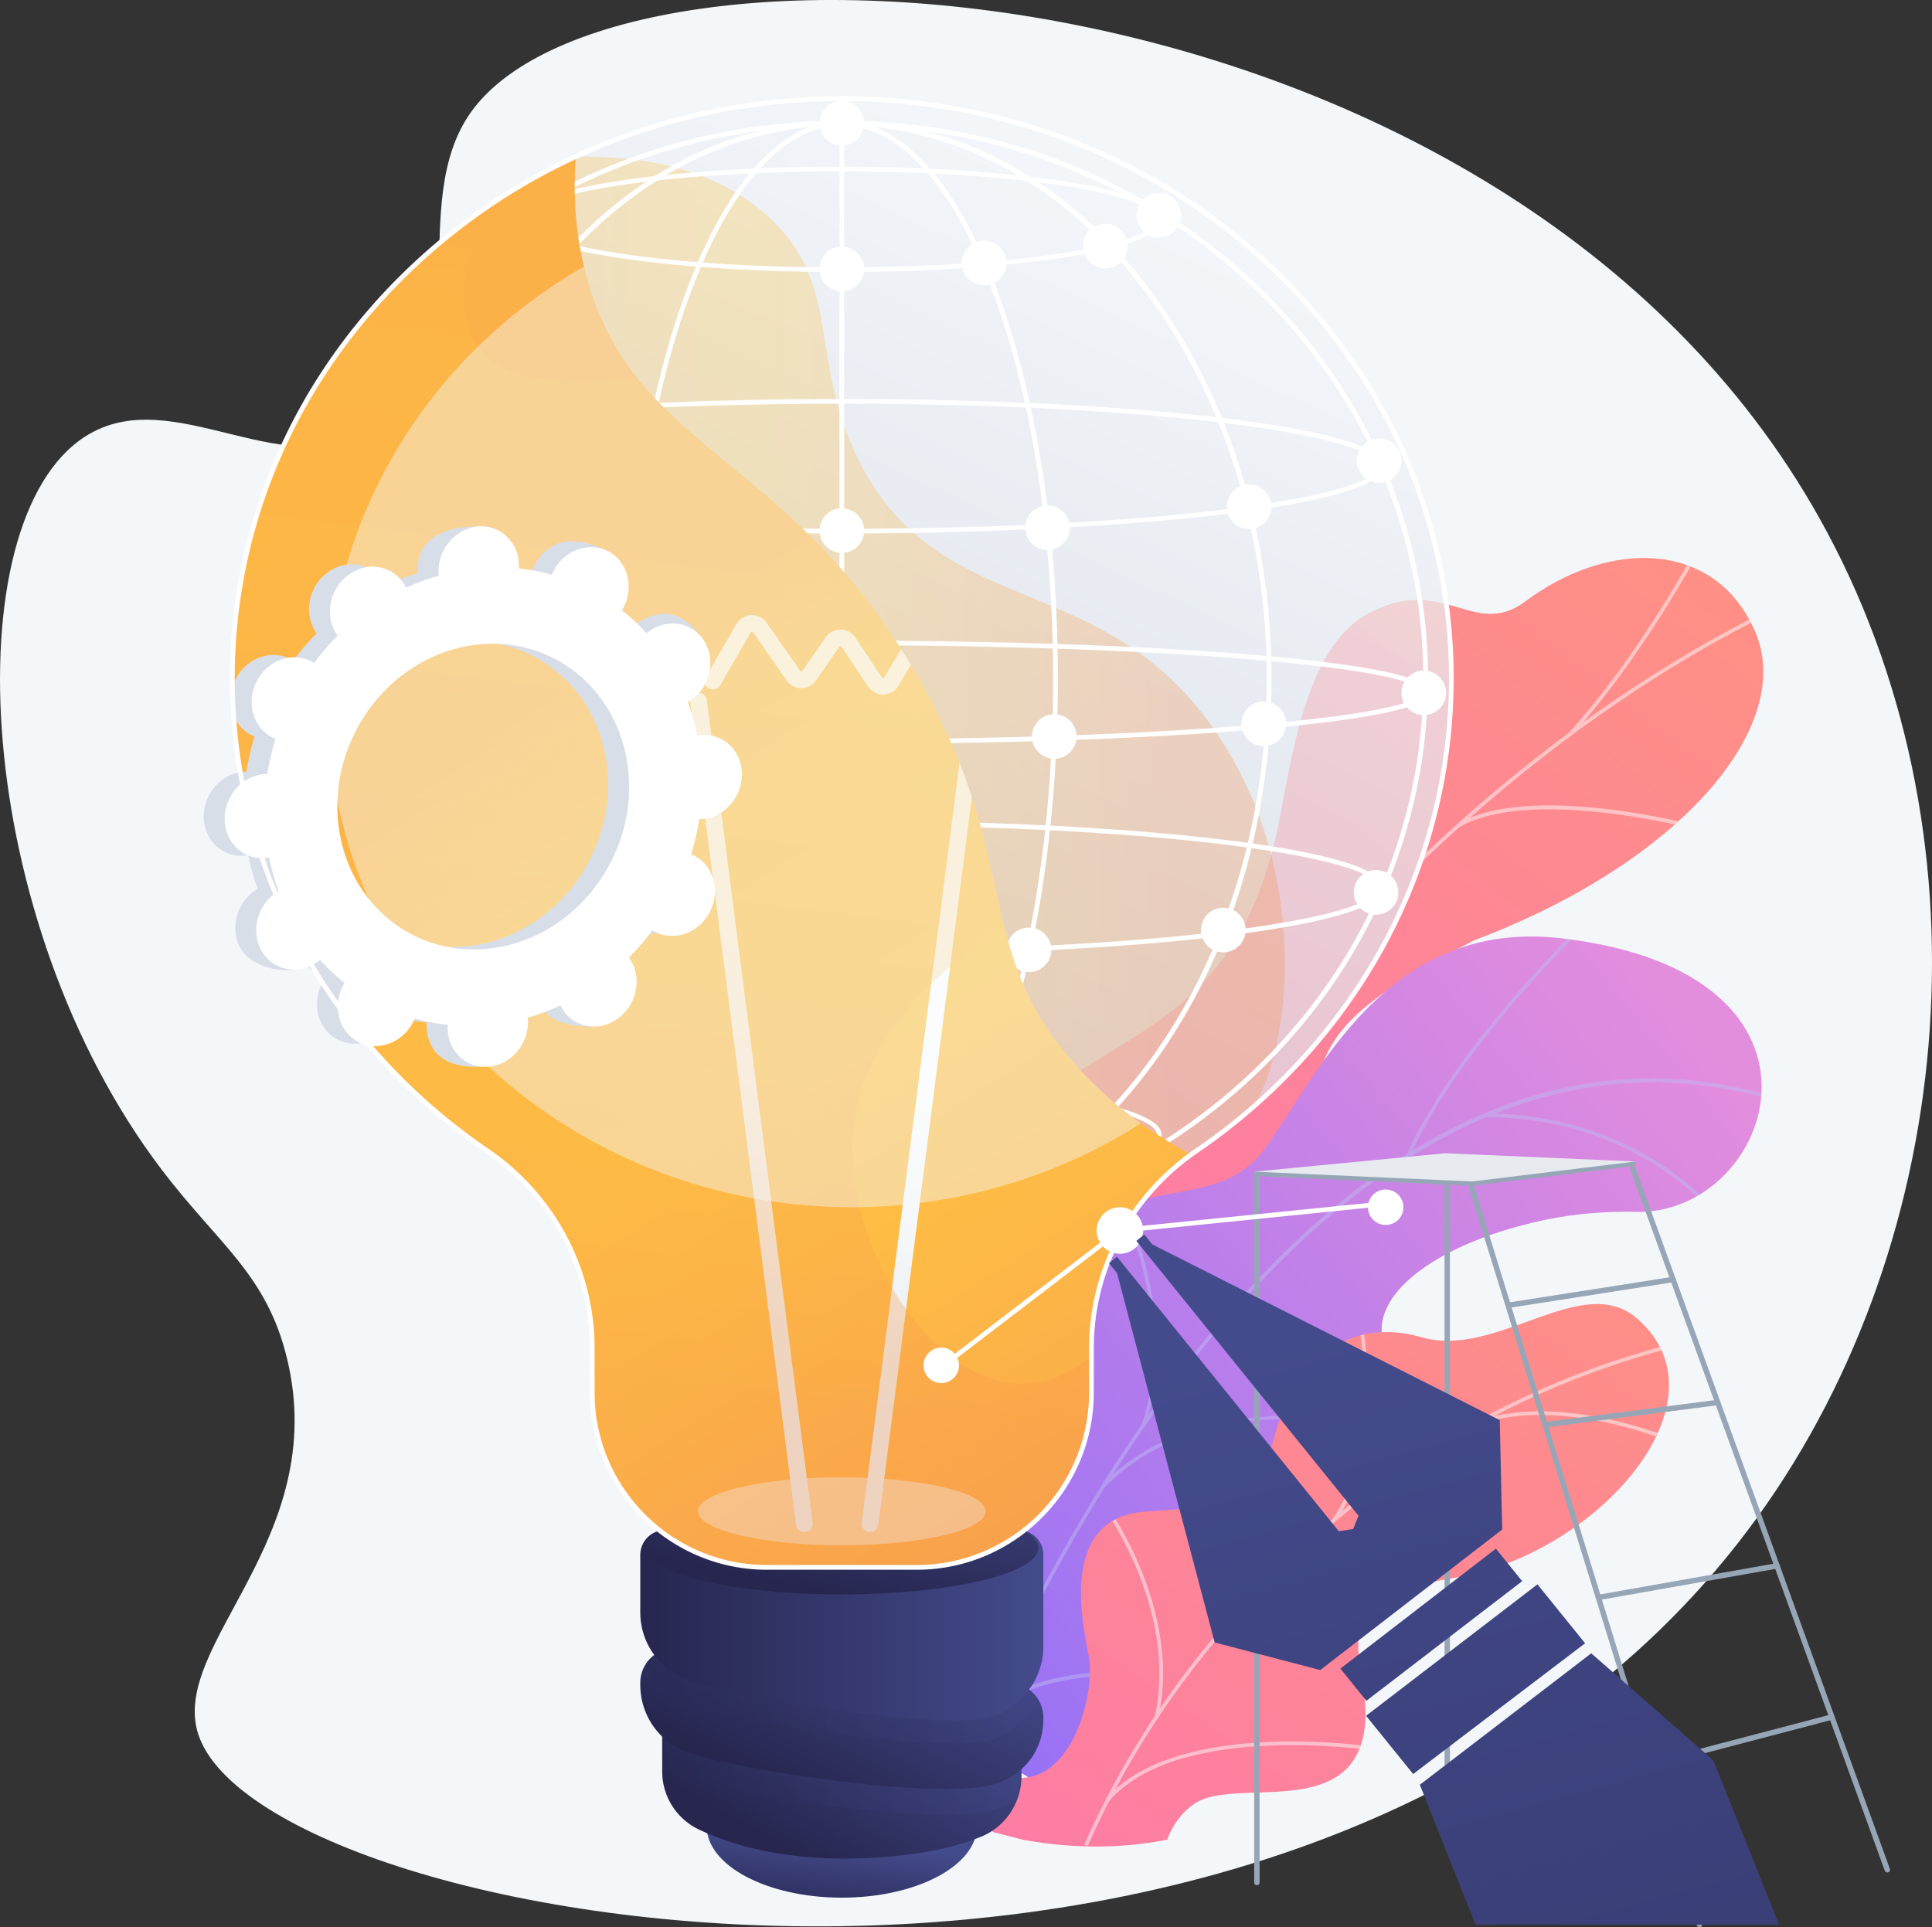 <svg xmlns="http://www.w3.org/2000/svg" xmlns:xlink="http://www.w3.org/1999/xlink" viewBox="0 0 2806.28 2800"><rect x="0" y="0" width="2806.28" height="2800" fill="#333333" stroke="none"/><defs><style>.cls-1{fill:none;}.cls-2{isolation:isolate;}.cls-13,.cls-22,.cls-27,.cls-3{fill:#f4f7fa;}.cls-30,.cls-4{fill:url(#linear-gradient);}.cls-5{clip-path:url(#clip-path);}.cls-22,.cls-6{opacity:0.5;}.cls-22,.cls-27,.cls-6{mix-blend-mode:soft-light;}.cls-7{fill:#fcfdfe;}.cls-8{clip-path:url(#clip-path-2);}.cls-9{fill:url(#linear-gradient-2);}.cls-10{fill:#beb8f2;}.cls-11{fill:url(#linear-gradient-3);}.cls-12{clip-path:url(#clip-path-3);}.cls-13{opacity:0.75;}.cls-14{fill:url(#linear-gradient-4);}.cls-15{fill:url(#linear-gradient-5);}.cls-16,.cls-18,.cls-26,.cls-30,.cls-31{opacity:0.3;}.cls-16,.cls-18,.cls-26,.cls-31{mix-blend-mode:multiply;}.cls-16{fill:url(#linear-gradient-6);}.cls-17{fill:url(#linear-gradient-7);}.cls-18{fill:url(#linear-gradient-8);}.cls-19{fill:url(#linear-gradient-9);}.cls-20{fill:url(#linear-gradient-10);}.cls-21{fill:url(#linear-gradient-11);}.cls-23{fill:url(#linear-gradient-12);}.cls-24{fill:url(#linear-gradient-13);}.cls-25{fill:url(#linear-gradient-14);}.cls-26{fill:url(#linear-gradient-15);}.cls-27{opacity:0.44;}.cls-28{clip-path:url(#clip-path-4);}.cls-29{fill:url(#linear-gradient-16);}.cls-31{fill:url(#linear-gradient-18);}.cls-32{fill:#fff;}.cls-33{fill:#97a6b7;}.cls-34{fill:#e7ebef;}.cls-35{fill:#d8dee8;}.cls-36{fill:url(#linear-gradient-19);}.cls-37{fill:url(#linear-gradient-20);}.cls-38{fill:url(#linear-gradient-21);}.cls-39{fill:url(#linear-gradient-22);}</style><linearGradient id="linear-gradient" x1="-1907.52" y1="466.03" x2="-1090.15" y2="2613.76" gradientTransform="matrix(-0.95, -0.3, -0.3, 0.95, 1198.14, 207.51)" gradientUnits="userSpaceOnUse"><stop offset="0" stop-color="#ff9085"/><stop offset="1" stop-color="#fb6fbb"/></linearGradient><clipPath id="clip-path" transform="translate(-440.69 -455)"><path class="cls-1" d="M1885.36,2902.7,1646,2773.23s-18.24-208,89-235.54,116.79-220.56,133.81-322.87c46.19-277.62,334.27-179.72,422.14-531.72,23.37-93.62,36.63-280,134.13-334.93,111.07-62.61,156,37.07,231.52-19.61,118-88.59,274.6-92,333.61,44.08,58.25,134.27-102.44,332.75-408,448.42-209.8,107.82-223.71,152.25-237.46,265.47-9.62,79.3,13.93,298-110.4,352s-225.64,120.71-207,217.6C2055.68,2803.6,1885.36,2902.7,1885.36,2902.7Z"/></clipPath><clipPath id="clip-path-2" transform="translate(-440.69 -455)"><path class="cls-1" d="M1759.41,2930.33l213.2,130s106.8-84.9,101.6-193.94c-10.6-222.46,185-216.22,267.28-225.86,124.13-14.54,227.17-81.49,128.72-198s142.44-232.31,346.28-226.9c199.48,5.29,324-346.25-106.7-397.35-257.21-30.51-355.67,201.89-433.3,307.43s-249,13.72-275.26,184.44c-22.44,145.83,17.94,286.75-101.06,323.87S1719.26,2756.33,1759.41,2930.33Z"/></clipPath><linearGradient id="linear-gradient-2" x1="6652.6" y1="441.02" x2="6155.54" y2="1853.73" gradientTransform="matrix(0.85, 0.52, -0.52, 0.85, -2558, -1919.83)" gradientUnits="userSpaceOnUse"><stop offset="0" stop-color="#e38ddd"/><stop offset="1" stop-color="#9571f6"/></linearGradient><linearGradient id="linear-gradient-3" x1="2757.48" y1="2159.75" x2="1485.63" y2="3988.04" gradientTransform="matrix(1, 0, 0, 1, 0, 0)" xlink:href="#linear-gradient"/><clipPath id="clip-path-3" transform="translate(-440.69 -455)"><path class="cls-1" d="M2125.62,3200.29l-241-54.15c-6.37-37.27-10.16-104.24,43.75-108.43,75-5.82,103.45-129.25,93.64-177.23-12.15-59.38-37.61-198.22,78.12-209,96.34-9,160.35,4.87,191.8-109.86s110.48-173.45,214.28-143.76c109.23,31.25,232-96.57,312.1-27.59,139.57,120.19-59.1,345-267.51,377.51s-113.06,125.68-128.43,221.81c-21,131.24-190.35,65.58-247.7,106.51C2129.7,3108.15,2124.5,3164.73,2125.62,3200.29Z"/></clipPath><linearGradient id="linear-gradient-4" x1="1204.34" y1="2800.47" x2="1220.06" y2="2674.69" gradientUnits="userSpaceOnUse"><stop offset="0" stop-color="#26264f"/><stop offset="1" stop-color="#444b8c"/></linearGradient><linearGradient id="linear-gradient-5" x1="1580.37" y1="3140.83" x2="1737.6" y2="2857.81" xlink:href="#linear-gradient-4"/><linearGradient id="linear-gradient-6" x1="1402.55" y1="3006.71" x2="1924.4" y2="3006.71" xlink:href="#linear-gradient-4"/><linearGradient id="linear-gradient-7" x1="1595.34" y1="3063.49" x2="1750.6" y2="2764.75" xlink:href="#linear-gradient-4"/><linearGradient id="linear-gradient-8" x1="1379.17" y1="2918.76" x2="1947.52" y2="2918.76" xlink:href="#linear-gradient-4"/><linearGradient id="linear-gradient-9" x1="1370.75" y1="2816.07" x2="1956.2" y2="2816.07" xlink:href="#linear-gradient-4"/><linearGradient id="linear-gradient-10" x1="1208.24" y1="2316.91" x2="1265.89" y2="2046.99" xlink:href="#linear-gradient-4"/><linearGradient id="linear-gradient-11" x1="1538.22" y1="1265.81" x2="2682.03" y2="3081.75" gradientUnits="userSpaceOnUse"><stop offset="0" stop-color="#fcb148"/><stop offset="0.05" stop-color="#fdba46"/><stop offset="0.14" stop-color="#ffc244"/><stop offset="0.32" stop-color="#ffc444"/><stop offset="0.48" stop-color="#fdb946"/><stop offset="0.78" stop-color="#f99c4d"/><stop offset="0.87" stop-color="#f8924f"/><stop offset="1" stop-color="#f8924f"/></linearGradient><linearGradient id="linear-gradient-12" x1="1329.26" y1="2664.06" x2="1562.49" y2="1982.72" gradientUnits="userSpaceOnUse"><stop offset="0.49" stop-color="#ebeff2"/><stop offset="1" stop-color="#fff"/></linearGradient><linearGradient id="linear-gradient-13" x1="1552.24" y1="2740.39" x2="1785.46" y2="2059.05" xlink:href="#linear-gradient-12"/><linearGradient id="linear-gradient-14" x1="1248.05" y1="2636.26" x2="1481.27" y2="1954.92" xlink:href="#linear-gradient-12"/><linearGradient id="linear-gradient-15" x1="1578.36" y1="856.48" x2="1350.37" y2="2735.41" xlink:href="#linear-gradient-11"/><clipPath id="clip-path-4" transform="translate(-440.69 -455)"><path class="cls-1" d="M2548.79,1441.32c0-465.56-396.37-843-885.32-843-138.45,0-269.47,30.29-386.18,84.25-5.61,71.82,3.11,130.75,16.53,178.19C1366.31,1117,1596,1115.13,1782,1452.6c144.09,261.43,71.82,381.45,220.31,548.63,49.66,55.91,107.53,98.48,168.9,131q3.74-2.7,7.54-5.32C2402.79,1973.92,2548.79,1723.85,2548.79,1441.32Z"/></clipPath><linearGradient id="linear-gradient-16" x1="1385.83" y1="2037.83" x2="2040.27" y2="631.77" gradientUnits="userSpaceOnUse"><stop offset="0.01" stop-color="#d8dee8"/><stop offset="1" stop-color="#f4f7fa"/></linearGradient><linearGradient id="linear-gradient-18" x1="1194.46" y1="1407.36" x2="2306.92" y2="1407.36" xlink:href="#linear-gradient-11"/><linearGradient id="linear-gradient-19" x1="2364.41" y1="2372.35" x2="1622.56" y2="5095.59" gradientTransform="matrix(-1, 0, 0, 1, 4322.61, -455)" gradientUnits="userSpaceOnUse"><stop offset="0" stop-color="#444b8c"/><stop offset="1" stop-color="#26264f"/></linearGradient><linearGradient id="linear-gradient-20" x1="2324.63" y1="2361.52" x2="1582.79" y2="5084.74" xlink:href="#linear-gradient-19"/><linearGradient id="linear-gradient-21" x1="2245.71" y1="2245.15" x2="1382.69" y2="5413.2" xlink:href="#linear-gradient-19"/><linearGradient id="linear-gradient-22" x1="2431.66" y1="2390.67" x2="1689.81" y2="5113.9" xlink:href="#linear-gradient-19"/></defs><title>Ideas</title><g class="cls-2"><g id="Illustration"><path class="cls-3" d="M1125,617.64c-95.81,134.13,12.56,354.36-128.57,454.51-137.38,97.49-303.15-66.42-432.54,17.38C372,1213.85,400.67,1792.23,675.57,2154.3c82.67,108.88,152.26,151.64,182,274.12,63.84,263-171.85,416.54-128.68,546.73,97.22,293.13,1637,554.45,2265.09-316.84,293.34-406.93,342.82-998.47,89.31-1450.82C2625.17,390.11,1340,316.67,1125,617.64Z" transform="translate(-440.69 -455)"/><path class="cls-4" d="M2027.33,2656.16c16.29,84.76-36.15,152.45-81.06,195.61-7.69-1.86-12.68-.84-20.91-.88-74.24-.38-104.92-17.2-177.37-29.75-15.59-2.7-58.26-25.43-75.06-35.93l-31-20.12s-14.2-199.84,93-227.4,116.79-220.56,133.81-322.87c46.19-277.62,334.27-179.72,422.14-531.72,23.37-93.62,36.63-280,134.13-334.93,111.07-62.61,156,37.07,231.52-19.61,118-88.59,274.6-92,333.61,44.08,58.25,134.27-102.44,332.75-408,448.42-209.8,107.82-223.71,152.25-237.46,265.47-9.62,79.3,13.93,298-110.4,352S2008.7,2559.27,2027.33,2656.16Z" transform="translate(-440.69 -455)"/><g class="cls-5"><g class="cls-6"><path class="cls-7" d="M1784.34,2833.22l-5-1.94c11.56-30,23.59-60.11,35.75-89.5,90-217.58,197.15-418.89,318.33-598.32,102.68-152,216.89-290.54,339.44-411.66,98.56-97.4,203-184.14,310.51-257.8,75.56-51.78,151.81-96.62,226.64-133.26,13-6.39,26.73-12.19,40-17.8,17.64-7.48,35.88-15.21,52.72-24.39l2.58,4.74c-17.07,9.3-35.43,17.09-53.2,24.61-13.17,5.59-26.8,11.36-39.71,17.69-74.59,36.52-150.62,81.23-226,132.86-107.21,73.48-211.43,160-309.76,257.19-122.31,120.87-236.28,259.09-338.77,410.84-121,179.13-227.91,380.11-317.82,597.36C1807.89,2773.19,1795.88,2803.26,1784.34,2833.22Z" transform="translate(-440.69 -455)"/><path class="cls-7" d="M2333.62,1889.14l-4.19-3.4c146.05-179.73,155.69-576.47,155.77-580.46l5.39.11C2490.51,1309.4,2480.84,1708,2333.62,1889.14Z" transform="translate(-440.69 -455)"/><path class="cls-7" d="M1969.14,2427.72l-4.56-2.89c85-133.76,386-178.46,389.06-178.89l.77,5.34C2351.4,2251.71,2052.77,2296.05,1969.14,2427.72Z" transform="translate(-440.69 -455)"/><path class="cls-7" d="M1927.49,2507.78l-5-2c39.15-95.75,41.38-247.24,6.28-426.55-1.76-9-1.76-9-1.39-10l5,2-2.51-1,2.69,0c.05.61.72,4,1.49,8C1969.37,2258.49,1967,2411.07,1927.49,2507.78Z" transform="translate(-440.69 -455)"/><path class="cls-7" d="M1806.2,2778.77l-4.2-3.38c71.49-88.71,240.48-88.72,242.17-88.71l0,5.4C2042.47,2692.07,1876.06,2692.1,1806.2,2778.77Z" transform="translate(-440.69 -455)"/><path class="cls-7" d="M1776.32,2831.66c1.89-91.85-22.54-187.25-74.67-291.64l4.83-2.41c52.53,105.19,77.14,201.41,75.23,294.16Z" transform="translate(-440.69 -455)"/><path class="cls-7" d="M2723.79,1522.87l-4-3.63c86.77-95.4,155.82-215.73,178.51-255.28,5.49-9.57,7.43-12.93,8.31-14l4.14,3.46c-.66.82-3.8,6.29-7.77,13.22C2880.23,1306.32,2811,1427,2723.79,1522.87Z" transform="translate(-440.69 -455)"/><path class="cls-7" d="M2559.77,1657.12l-2.75-4.65c104.11-61.53,338.14-.54,348.06,2.08l-1.39,5.22C2901.29,1659.13,2661.93,1596.74,2559.77,1657.12Z" transform="translate(-440.69 -455)"/></g></g><g class="cls-8"><path class="cls-9" d="M1759.41,2930.33l213.2,130s106.8-84.9,101.6-193.94c-10.6-222.46,185-216.22,267.28-225.86,124.13-14.54,213-76.94,145.5-193.67-76.32-132.06,125.66-236.63,329.5-231.22,199.48,5.29,324-346.25-106.7-397.35-257.21-30.51-355.67,201.89-433.3,307.43s-249,13.72-275.26,184.44c-22.44,145.83,17.94,286.75-101.06,323.87S1719.26,2756.33,1759.41,2930.33Z" transform="translate(-440.69 -455)"/><g class="cls-6"><path class="cls-10" d="M1839.62,3006.37l4.92,1.89c1.17-3.05,119.3-307.83,327.5-574.66,191.82-245.83,501.56-508.81,887.9-365.63l1.83-4.95c-172-63.73-343.33-53.68-509.3,29.89-132.58,66.75-262,180.31-384.65,337.53C1959.16,2697.89,1840.79,3003.32,1839.62,3006.37Z" transform="translate(-440.69 -455)"/><path class="cls-10" d="M2484.63,2130.82l4.81,2.17c72.11-159.94,257.46-336.58,259.33-338.35l-3.63-3.82C2743.27,1792.59,2557.16,1970,2484.63,2130.82Z" transform="translate(-440.69 -455)"/><path class="cls-10" d="M2596.74,2078.18c209.05-2,323,129.54,324.13,130.87l4-3.4c-1.14-1.35-116.58-134.81-328.2-132.75Z" transform="translate(-440.69 -455)"/><path class="cls-10" d="M2045.43,2615.46c179.68-181.53,500-57.64,503-56.17l2.6-4.58c-2.82-1.72-328.11-126.1-509.39,57Z" transform="translate(-440.69 -455)"/><path class="cls-10" d="M2098.85,2524.69l5,1.77c54.72-153.52-35.93-337.37-36.85-339.21l-4.71,2.36C2063.17,2191.44,2152.81,2373.31,2098.85,2524.69Z" transform="translate(-440.69 -455)"/><path class="cls-10" d="M1864.18,2960.71c56.84-78.64,214.63-72.16,216.22-72.08l.25-5.27c-6.6-.31-162.22-6.7-220.74,74.26Z" transform="translate(-440.69 -455)"/><path class="cls-10" d="M1891.19,2888.16l4.9,1.94c28.33-71.29-25.42-202.72-43.09-245.91-2.49-6.1-4.65-11.37-4.85-12.39l-5.18.95c.26,1.43,1.68,4.94,5.15,13.44C1865.59,2688.89,1918.74,2818.84,1891.19,2888.16Z" transform="translate(-440.69 -455)"/></g></g><path class="cls-11" d="M2136,3127.7l-3.09.6c-60.93,11.58-129.56,13.47-206.22-.48l-44.26-11.32c-4.68-38-2.32-75,45.94-78.79,75-5.82,103.45-129.25,93.64-177.23-12.15-59.38-37.61-198.22,78.12-209,96.34-9,160.35,4.87,191.8-109.86s110.48-173.45,214.28-143.76c109.23,31.25,232-96.57,312.1-27.59,139.57,120.19-59.1,345-267.51,377.51s-113.06,125.68-128.43,221.81c-21,131.24-190.35,65.58-247.7,106.51C2155.23,3089.92,2143.25,3108.36,2136,3127.7Z" transform="translate(-440.69 -455)"/><g class="cls-12"><g class="cls-6"><path class="cls-7" d="M2020.65,3136.88l-4.9-2.16c157.92-358.06,488.85-637.73,863.64-729.85l1.28,5.19C2507.46,2501.8,2177.92,2780.31,2020.65,3136.88Z" transform="translate(-440.69 -455)"/><path class="cls-7" d="M2123.47,2949l-5.23-1.15c33.06-150.2-69.76-295.58-70.81-297l4.35-3.12C2052.84,2649.2,2157.05,2796.47,2123.47,2949Z" transform="translate(-440.69 -455)"/><path class="cls-7" d="M2051.5,3071.8l-4.06-3.49c101.8-118.11,382.66-76.19,385.49-75.75l-.82,5.29C2429.31,2997.42,2151.36,2955.94,2051.5,3071.8Z" transform="translate(-440.69 -455)"/><path class="cls-7" d="M2380.74,2664.53l-4.34-3.13c72.46-100.25,37.65-286.7,37.29-288.57l5.26-1C2419.32,2373.71,2454.54,2562.44,2380.74,2664.53Z" transform="translate(-440.69 -455)"/><path class="cls-7" d="M2586.31,2524.84l-1.76-5.05c133.13-46.27,306,33.51,307.73,34.33L2890,2559C2888.3,2558.16,2717.36,2479.29,2586.31,2524.84Z" transform="translate(-440.69 -455)"/></g></g><path class="cls-13" d="M2548.78,1441.32c0-465.56-396.36-843-885.3-843s-885.31,377.42-885.31,843c0,282.53,146,532.6,370.06,685.55,95.06,64.88,152.7,171.83,152.7,286.93v64.51c0,140.16,113.63,253.79,253.79,253.79h217.51c140.16,0,253.79-113.63,253.79-253.79V2413.8c0-115.1,57.65-222.05,152.71-286.93C2402.79,1973.92,2548.78,1723.85,2548.78,1441.32Z" transform="translate(-440.69 -455)"/><ellipse class="cls-14" cx="1222.78" cy="2652.95" rx="196.39" ry="103.97"/><path class="cls-15" d="M1402.55,2922.21v106.18a93.28,93.28,0,0,0,52.87,84.3c45,21.47,119.86,45,228.63,42.24,88.24-2.26,145.78-16.67,182.36-31.81,35.34-14.63,58-49.57,58-87.82v-58.75Z" transform="translate(-440.69 -455)"/><path class="cls-16" d="M1402.55,3015.21a103.17,103.17,0,0,0,27.51,19.23c50.5,24.08,381.29,77.89,461.08,47.91A107.47,107.47,0,0,0,1919,3067a96.29,96.29,0,0,0,5.41-31.67v-58.75l-521.85-54.34Z" transform="translate(-440.69 -455)"/><path class="cls-17" d="M1425.72,2850a49.81,49.81,0,0,0-55,49.54v3a104.66,104.66,0,0,0,59.31,94.58c50.5,24.08,381.29,77.89,461.08,47.91,40.17-15.09,65.06-49.58,65.06-92.49v-2.42a49.8,49.8,0,0,0-44.65-49.54Z" transform="translate(-440.69 -455)"/><path class="cls-18" d="M1911.55,2900.56,1425.72,2850a49.7,49.7,0,0,0-46.55,21.93,104,104,0,0,0,50.89,53.37c50.5,24.08,395.38,84.91,461.08,53.95,25.58-12,45.63-32.4,56.38-57.13A49.69,49.69,0,0,0,1911.55,2900.56Z" transform="translate(-440.69 -455)"/><path class="cls-19" d="M1406.71,2678a36,36,0,0,0-36,36v83.16a104.65,104.65,0,0,0,59.31,94.57c50.5,24.08,395.38,84.91,461.08,54,38.82-18.29,65.06-55.61,65.06-98.52V2713.91a36,36,0,0,0-36-36Z" transform="translate(-440.69 -455)"/><ellipse class="cls-20" cx="1222.78" cy="2248.83" rx="285.48" ry="67.5"/><path class="cls-21" d="M2548.78,1441.32c0-465.56-396.36-843-885.3-843s-885.31,377.42-885.31,843c0,282.53,146,532.6,370.06,685.55,95.06,64.88,152.7,171.83,152.7,286.93v64.51c0,140.16,113.63,253.79,253.79,253.79h217.51c140.16,0,253.79-113.63,253.79-253.79V2413.8c0-115.1,57.65-222.05,152.71-286.93C2402.79,1973.92,2548.78,1723.85,2548.78,1441.32Z" transform="translate(-440.69 -455)"/><ellipse class="cls-22" cx="1222.78" cy="2195.61" rx="208.9" ry="49.39"/><path class="cls-23" d="M1609,2680.79a12.07,12.07,0,0,1-12-10.53L1443.4,1475.15a12.07,12.07,0,0,1,23.95-3.08L1621,2667.18a12.06,12.06,0,0,1-10.44,13.51A11.63,11.63,0,0,1,1609,2680.79Z" transform="translate(-440.69 -455)"/><path class="cls-24" d="M1704.49,2680.79a11.63,11.63,0,0,1-1.55-.1,12.06,12.06,0,0,1-10.44-13.51l153.68-1195.11a12.07,12.07,0,0,1,24,3.08L1716.45,2670.26A12.07,12.07,0,0,1,1704.49,2680.79Z" transform="translate(-440.69 -455)"/><path class="cls-25" d="M1829.65,1474.18a12.06,12.06,0,0,1-10.09-5.43l-42.42-64.34a1.92,1.92,0,0,0-1.72-1,1.9,1.9,0,0,0-1.64,1l-28,46.9a26.06,26.06,0,0,1-44.17,1.08l-38.45-57.65a2,2,0,0,0-1.66-1,2,2,0,0,0-1.61.87l-33.78,48.83a26.13,26.13,0,0,1-21.4,11.29h0a26.15,26.15,0,0,1-21.44-11.24l-48.7-69.76a2.19,2.19,0,0,0-1.72-.91,1.89,1.89,0,0,0-1.62,1l-44.45,76.73a12.07,12.07,0,1,1-20.89-12.11l44.45-76.73a26.07,26.07,0,0,1,44-1.84l48.69,69.76a1.94,1.94,0,0,0,1.65.92h0a1.91,1.91,0,0,0,1.6-.89L1640,1381a26.06,26.06,0,0,1,43.22.42l38.44,57.64c.44.65,1.08,1.19,1.72,1a1.89,1.89,0,0,0,1.64-1l28-46.9a26.06,26.06,0,0,1,44.25-.95l42.42,64.34a12.07,12.07,0,0,1-10.07,18.71Z" transform="translate(-440.69 -455)"/><path class="cls-26" d="M1679.54,2106.23c19-324.91,566.71-401,564.36-691.12-1.45-178.71-219.1-311.42-265.58-338-342.47-195.87-764,30.32-851.06-129.77-21.68-39.86-11.52-83.24-5.73-108,8.75-37.35,28.55-72.13,57.93-104C937.84,886,778.17,1145.86,778.17,1441.32c0,282.53,146,532.6,370.06,685.55,95.06,64.89,152.7,171.83,152.7,286.93v64.51c0,140.16,113.63,253.79,253.79,253.79h217.51c140.16,0,253.79-113.63,253.79-253.79v-51.58c-29.94,22.94-64.32,38.94-102,38.63C1793.18,2464.29,1670.1,2267.91,1679.54,2106.23Z" transform="translate(-440.69 -455)"/><ellipse class="cls-27" cx="1236.94" cy="1019.18" rx="761.83" ry="734.7"/><g class="cls-28"><path class="cls-29" d="M2548.78,1441.32c0-465.56-396.36-843-885.3-843s-885.31,377.42-885.31,843c0,282.53,146,532.6,370.06,685.55,95.06,64.88,152.7,171.83,152.7,286.93v64.51c0,140.16,113.63,253.79,253.79,253.79h217.51c140.16,0,253.79-113.63,253.79-253.79V2413.8c0-115.1,57.65-222.05,152.71-286.93C2402.79,1973.92,2548.78,1723.85,2548.78,1441.32Z" transform="translate(-440.69 -455)"/><path class="cls-30" d="M2027.33,2656.16c16.29,84.76-36.15,152.45-81.06,195.61-7.69-1.86-12.68-.84-20.91-.88-74.24-.38-104.92-17.2-177.37-29.75-15.59-2.7-58.26-25.43-75.06-35.93l-31-20.12s-14.2-199.84,93-227.4,116.79-220.56,133.81-322.87c46.19-277.62,334.27-179.72,422.14-531.72,23.37-93.62,36.63-280,134.13-334.93,111.07-62.61,156,37.07,231.52-19.61,118-88.59,274.6-92,333.61,44.08,58.25,134.27-102.44,332.75-408,448.42-209.8,107.82-223.71,152.25-237.46,265.47-9.62,79.3,13.93,298-110.4,352S2008.7,2559.27,2027.33,2656.16Z" transform="translate(-440.69 -455)"/><path class="cls-31" d="M1277.29,682.59c84.33-1.12,200.29,11.86,282.92,90.35,103.29,98.1,55.93,204.9,126.72,348.47C1806,1363,2046.12,1275.66,2211.08,1524.6c150,226.41,94.31,514.2,31.68,558.71-5.62,4-71.58,48.88-71.58,48.88h0L1194.46,1711.8Z" transform="translate(-440.69 -455)"/><path class="cls-32" d="M1663.48,2252.88c-227.42,0-441.23-84.36-602.06-237.55S812,1658.35,812,1441.62s88.59-420.47,249.46-573.7,374.64-237.55,602.06-237.55,441.23,84.36,602.05,237.55,249.46,357,249.46,573.7-88.59,420.48-249.46,573.71S1890.89,2252.88,1663.48,2252.88Zm0-1615.64c-225.65,0-437.78,83.69-597.32,235.65S818.83,1226.8,818.83,1441.62s87.84,416.81,247.33,568.73S1437.83,2246,1663.48,2246s437.77-83.69,597.31-235.66,247.33-353.9,247.33-568.73-87.83-416.8-247.33-568.73S1889.12,637.24,1663.48,637.24Z" transform="translate(-440.69 -455)"/><path class="cls-32" d="M1663.48,2252.88c-166.9,0-323.75-84.5-441.66-238-117.7-153.17-182.52-356.78-182.52-573.31s64.82-420.13,182.52-573.31c117.91-153.44,274.76-237.94,441.66-237.94s323.74,84.5,441.65,237.94c117.7,153.18,182.52,356.78,182.52,573.31s-64.82,420.14-182.52,573.31C1987.22,2168.38,1830.37,2252.88,1663.48,2252.88Zm0-1615.64c-340.39,0-617.31,360.84-617.31,804.38S1323.09,2246,1663.48,2246s617.3-360.85,617.3-804.39S2003.86,637.24,1663.48,637.24Z" transform="translate(-440.69 -455)"/><path class="cls-32" d="M1663.48,2252.88c-84.43,0-163.51-84.81-222.68-238.81-58.76-153-91.13-356.26-91.13-572.45s32.37-419.48,91.13-572.45c59.17-154,138.25-238.8,222.68-238.8s163.5,84.81,222.66,238.8c58.77,153,91.14,356.27,91.14,572.45s-32.37,419.49-91.14,572.45C1827,2168.07,1747.9,2252.88,1663.48,2252.88Zm0-1615.64c-169.25,0-306.94,360.84-306.94,804.38S1494.23,2246,1663.48,2246s306.93-360.85,306.93-804.39S1832.72,637.24,1663.48,637.24Z" transform="translate(-440.69 -455)"/><rect class="cls-32" x="1219.35" y="178.8" width="6.87" height="1615.65"/><path class="cls-32" d="M1663.48,1535.86c-226.63,0-439.7-7.47-600-21-78-6.6-139.29-14.29-182.13-22.86-62.22-12.44-69.41-23.81-69.41-31.28s7.19-18.85,69.41-31.29c42.84-8.57,104.12-16.26,182.13-22.86,160.28-13.56,373.35-21,600-21s439.69,7.46,600,21c78,6.6,139.29,14.29,182.14,22.86,62.21,12.44,69.4,23.81,69.4,31.29s-7.19,18.84-69.4,31.28c-42.85,8.57-104.13,16.26-182.14,22.86C2103.17,1528.39,1890.1,1535.86,1663.48,1535.86Zm0-143.46c-226.44,0-439.31,7.46-599.4,21-233.43,19.74-245.25,42.86-245.25,47.3s11.82,27.55,245.25,47.29c160.09,13.54,373,21,599.4,21s439.3-7.46,599.39-21c233.43-19.74,245.25-42.86,245.25-47.29s-11.82-27.56-245.25-47.3C2102.78,1399.86,1889.92,1392.4,1663.48,1392.4Z" transform="translate(-440.69 -455)"/><path class="cls-32" d="M1663.48,1230.06c-386.28,0-785.83-36.54-785.83-97.7,0-34.79,126.26-57.3,232.18-70.06,147.9-17.82,344.53-27.64,553.65-27.64s405.74,9.82,553.64,27.64c105.92,12.76,232.18,35.27,232.18,70.06C2449.3,1193.52,2049.75,1230.06,1663.48,1230.06Zm0-188.53c-466,0-779,47-779,90.83s313,90.83,779,90.83,778.95-47,778.95-90.83S2129.43,1041.53,1663.48,1041.53Z" transform="translate(-440.69 -455)"/><path class="cls-32" d="M1661.12,850.29c-229.52,0-466.92-28.64-466.92-76.57s237.4-76.57,466.92-76.57S2128,725.79,2128,773.72,1890.63,850.29,1661.12,850.29Zm0-146.27c-275.2,0-460,36-460,69.7s184.85,69.7,460.05,69.7,460-36,460-69.7S1936.31,704,1661.12,704Z" transform="translate(-440.69 -455)"/><path class="cls-32" d="M1663.48,1842.54c-209.12,0-405.75-9.81-553.65-27.63-105.92-12.76-232.18-35.28-232.18-70.07s126.26-57.3,232.18-70.06c147.9-17.82,344.53-27.63,553.65-27.63s405.74,9.81,553.64,27.63c105.92,12.76,232.18,35.27,232.18,70.06s-126.26,57.31-232.18,70.07C2069.22,1832.73,1872.59,1842.54,1663.48,1842.54Zm0-188.52c-466,0-779,47-779,90.82s313,90.83,779,90.83,778.95-47,778.95-90.83S2129.43,1654,1663.48,1654Z" transform="translate(-440.69 -455)"/><path class="cls-32" d="M1661.12,2180.05c-229.52,0-466.92-28.64-466.92-76.56s237.4-76.57,466.92-76.57S2128,2055.56,2128,2103.49,1890.63,2180.05,1661.12,2180.05Zm0-146.26c-275.2,0-460,36-460,69.7s184.85,69.69,460.05,69.69,460-36,460-69.69S1936.31,2033.79,1661.12,2033.79Z" transform="translate(-440.69 -455)"/><circle class="cls-32" cx="1814.3" cy="736.25" r="32.4"/><circle class="cls-32" cx="1521.63" cy="766.63" r="32.4"/><circle class="cls-32" cx="1835.61" cy="1051.58" r="32.4"/><circle class="cls-32" cx="1531.35" cy="1069.96" r="32.4"/><circle class="cls-32" cx="2443.99" cy="1124.29" r="32.4" transform="translate(-684.9 565.86) rotate(-22.5)"/><circle class="cls-32" cx="2068.1" cy="1006.53" r="32.4"/><circle class="cls-32" cx="1222.78" cy="770.81" r="32.4"/><circle class="cls-32" cx="1222.78" cy="390.66" r="32.4"/><circle class="cls-32" cx="1870.23" cy="837.02" r="32.4" transform="translate(185.22 2009.91) rotate(-76.72)"/><circle class="cls-32" cx="1605.51" cy="357.54" r="32.4"/><circle class="cls-32" cx="1683.27" cy="312.83" r="32.4"/><circle class="cls-32" cx="1222.78" cy="178.98" r="32.4"/><circle class="cls-32" cx="1494.63" cy="1379.92" r="32.4"/><circle class="cls-32" cx="2217.56" cy="1806.12" r="32.4" transform="translate(-1068.3 1642.05) rotate(-45)"/><circle class="cls-32" cx="2439.46" cy="1751.4" r="32.4" transform="translate(-964.62 1782.93) rotate(-45)"/></g><path class="cls-33" d="M2266.37,3193.78a3.93,3.93,0,0,1-3.94-3.93V2163.6a3.94,3.94,0,0,1,7.87,0V3189.85A3.93,3.93,0,0,1,2266.37,3193.78Z" transform="translate(-440.69 -455)"/><path class="cls-33" d="M2542.85,3129.32a3.94,3.94,0,0,1-3.94-3.94V2137.72a3.94,3.94,0,0,1,7.87,0v987.66A3.94,3.94,0,0,1,2542.85,3129.32Z" transform="translate(-440.69 -455)"/><path class="cls-33" d="M3182.06,3175.31a3.94,3.94,0,0,1-3.7-2.6L2808.77,2154.34a3.94,3.94,0,1,1,7.4-2.69L3185.76,3170a3.95,3.95,0,0,1-3.7,5.28Z" transform="translate(-440.69 -455)"/><path class="cls-33" d="M2909.22,3255a4,4,0,0,1-3.76-2.77l-331.71-1073.7a3.94,3.94,0,1,1,7.52-2.33L2913,3249.9a4,4,0,0,1-3.76,5.1Z" transform="translate(-440.69 -455)"/><polygon class="cls-33" points="2099.11 1681.7 1821.76 1702.22 1821.76 1708.46 2138.73 1722.67 2375.65 1693.64 2375.65 1687.41 2099.11 1681.7"/><polygon class="cls-34" points="2099.11 1675.46 1821.76 1702.22 2138.73 1716.43 2375.65 1687.41 2099.11 1675.46"/><path class="cls-33" d="M2837.45,3022.72a3.94,3.94,0,0,1-1-7.75l264.08-69.28a3.94,3.94,0,0,1,2,7.62l-264.09,69.28A4.29,4.29,0,0,1,2837.45,3022.72Z" transform="translate(-440.69 -455)"/><path class="cls-33" d="M2762.64,2779.67a3.94,3.94,0,0,1-.68-7.81L3021.14,2726a3.94,3.94,0,1,1,1.37,7.75l-259.18,45.89A4,4,0,0,1,2762.64,2779.67Z" transform="translate(-440.69 -455)"/><path class="cls-33" d="M2684.87,2528.81a3.94,3.94,0,0,1-.5-7.84l250.82-32.33a3.88,3.88,0,0,1,4.41,3.4,3.93,3.93,0,0,1-3.4,4.4l-250.83,32.33A2.89,2.89,0,0,1,2684.87,2528.81Z" transform="translate(-440.69 -455)"/><path class="cls-33" d="M2635,2354.72a3.94,3.94,0,0,1-.61-7.83l235.83-36.9a3.94,3.94,0,1,1,1.22,7.78l-235.83,36.9A4.3,4.3,0,0,1,2635,2354.72Z" transform="translate(-440.69 -455)"/><path class="cls-35" d="M1362.3,1805.39c28.25,14.34,63.73,1.17,79.25-29.42s5.21-67-23-81.34c-1.46-.74-3-1.36-4.45-2a359,359,0,0,0,11.85-51c1.61,0,3.24,0,4.89-.18,32.22-2.88,57.79-32.5,57.11-66.15s-27.35-58.61-59.58-55.73c-1.68.15-3.33.41-5,.71a328.8,328.8,0,0,0-13.8-48.74c1.48-.87,3-1.77,4.39-2.77,27.57-19.32,36.38-57.45,19.67-85.16s-52.58-34.5-80.15-15.18c-1.41,1-2.74,2.06-4,3.14a292.54,292.54,0,0,0-35.76-33.37c.9-1.49,1.79-3,2.6-4.58,15.52-30.59,35.8-64,7.34-77.89-65.86-32.13-94.11-4.61-109.64,26-.8,1.58-1.49,3.19-2.16,4.8a291.7,291.7,0,0,0-48-9.16c.1-1.7.18-3.4.14-5.13-.68-33.65,9.3-51.87-23-52.49-70.54-1.36-94.33,29.26-93.65,62.91,0,1.76.18,3.48.35,5.19a329.33,329.33,0,0,0-47.48,17.63c-.74-1.5-1.5-3-2.37-4.44-16.7-27.71-52.59-34.5-80.16-15.18s-36.37,57.44-19.67,85.15c.86,1.42,1.79,2.75,2.75,4.06a358.73,358.73,0,0,0-34.21,39.69c-1.36-.85-2.75-1.69-4.21-2.43C834,1398,798.47,1411.15,783,1441.73s-5.21,67,23,81.34c1.46.74,3,1.37,4.45,2a359,359,0,0,0-11.84,51c-1.62,0-3.25,0-4.9.18-32.22,2.88-57.79,32.5-57.11,66.16s27.35,58.6,59.58,55.72c1.68-.15,3.34-.41,5-.71A327.63,327.63,0,0,0,815,1746.16c-1.49.87-3,1.77-4.4,2.78-27.57,19.32-36.37,57.44-19.67,85.15s72,40.57,99.54,21.25c1.42-1-16.65-8.12-15.33-9.21a290.32,290.32,0,0,0,35.76,33.37c-.91,1.49-1.8,3-2.6,4.58-15.53,30.59-5.21,67,23,81.34s63.73,1.16,79.25-29.43c.8-1.58,1.49-3.19,2.16-4.8a290.86,290.86,0,0,0,48,9.16c-.1,1.7-.17,3.4-.14,5.13.68,33.66,27.36,58.61,59.58,55.73s57.8-32.5,57.11-66.15c0-1.76-.18-3.48-.35-5.19a328.15,328.15,0,0,0,47.48-17.63c.74,1.5,1.5,3,2.37,4.44,16.71,27.7,52.59,34.51,80.16,15.18s36.37-57.44,19.67-85.15c-.86-1.42-1.79-2.75-2.74-4a360.75,360.75,0,0,0,34.2-39.7C1359.45,1803.81,1360.84,1804.65,1362.3,1805.39Zm-352.09,4.54c-102.56-52-140-184.27-83.66-295.32s185.19-158.88,287.74-106.83,140,184.26,83.66,295.31S1112.77,1862,1010.21,1809.93Z" transform="translate(-440.69 -455)"/><path class="cls-35" d="M1430.8,1641.45c32.22-2.88,57.79-32.5,57.11-66.15s-27.35-58.61-59.58-55.73c-1.68.15-3.33.41-5,.71a328.8,328.8,0,0,0-13.8-48.74c1.48-.87,3-1.77,4.39-2.78,27.57-19.32,61.67-66,42.21-91.84-36.92-49.06-75.12-27.81-102.69-8.49-1.41,1-2.74,2.06-4,3.14a291.76,291.76,0,0,0-35.76-33.37c.9-1.49,1.79-3,2.6-4.58a64.18,64.18,0,0,0,3.6-50.6q-39.93,70.32-78.67,141.27c81.82,59.94,107.89,178.07,56.77,278.8-43.32,85.36-129.45,133.3-213.56,127.31-3.75,9.73-7.43,19.52-11.45,29.15-10.9,26.16-23.28,51.77-35.68,77.35q11.7,2.2,23.49,3.45c-.1,1.7-.17,3.4-.14,5.13.68,33.66,21.12,62.25,79.52,59.14,32.31-1.72,37.85-35.91,37.17-69.56,0-1.76-.18-3.48-.35-5.19a329.33,329.33,0,0,0,47.48-17.63c.74,1.5,1.5,3,2.37,4.44,16.71,27.71,74.63,39.47,102.2,20.15s14.33-62.41-2.37-90.12c-.86-1.42-1.79-2.75-2.74-4.06a359.72,359.72,0,0,0,34.2-39.69c1.36.86,2.75,1.69,4.21,2.43,28.25,14.34,63.73,1.16,79.25-29.42s5.21-67-23-81.34c-1.46-.74-3-1.36-4.45-2a359,359,0,0,0,11.85-51C1427.52,1641.62,1429.15,1641.59,1430.8,1641.45Z" transform="translate(-440.69 -455)"/><path class="cls-32" d="M1392.68,1808.84c28.25,14.34,63.73,1.16,79.25-29.42s5.21-67-23-81.34c-1.46-.74-3-1.37-4.45-2a357.63,357.63,0,0,0,11.84-51c1.62,0,3.25,0,4.9-.18,32.22-2.88,57.79-32.5,57.11-66.16s-27.35-58.6-59.58-55.72c-1.68.15-3.33.41-5,.71a327.63,327.63,0,0,0-13.81-48.74c1.49-.87,3-1.77,4.4-2.78,27.57-19.32,36.38-57.44,19.67-85.15s-52.58-34.5-80.15-15.18c-1.41,1-2.74,2.06-4.06,3.14a290.32,290.32,0,0,0-35.76-33.37c.91-1.49,1.8-3,2.61-4.58,15.52-30.59,5.2-67-23-81.34s-63.73-1.16-79.26,29.43c-.8,1.58-1.49,3.19-2.16,4.8a290.86,290.86,0,0,0-48-9.16c.1-1.7.17-3.4.14-5.13-.68-33.65-27.36-58.6-59.58-55.73s-57.79,32.5-57.11,66.15c0,1.76.18,3.48.35,5.19a329.33,329.33,0,0,0-47.48,17.63c-.74-1.5-1.5-3-2.37-4.44-16.7-27.71-52.59-34.51-80.16-15.18s-36.37,57.44-19.67,85.15c.86,1.42,1.79,2.75,2.75,4a359.76,359.76,0,0,0-34.21,39.7c-1.36-.85-2.75-1.69-4.21-2.43-28.25-14.34-63.73-1.16-79.25,29.42s-5.21,67,23,81.34c1.46.74,3,1.36,4.45,2a357.63,357.63,0,0,0-11.84,51c-1.62,0-3.25,0-4.9.18-32.22,2.88-57.79,32.5-57.11,66.15s27.35,58.61,59.58,55.73c1.68-.15,3.34-.41,5-.71a327.63,327.63,0,0,0,13.81,48.74c-1.49.87-3,1.76-4.4,2.78-27.57,19.31-36.37,57.44-19.67,85.15s52.58,34.5,80.15,15.18c1.41-1,2.74-2.06,4.05-3.14A292.54,292.54,0,0,0,941.23,1883c-.9,1.49-1.79,3-2.6,4.58-15.52,30.59-5.2,67,23,81.34s63.73,1.16,79.26-29.43c.8-1.58,1.49-3.19,2.16-4.8a291.7,291.7,0,0,0,48,9.16c-.1,1.7-.17,3.4-.14,5.13.68,33.65,27.36,58.6,59.58,55.73s57.79-32.5,57.11-66.15c0-1.76-.18-3.48-.35-5.19a329.33,329.33,0,0,0,47.48-17.63c.74,1.5,1.5,3,2.37,4.44,16.71,27.7,52.59,34.5,80.16,15.18s36.37-57.44,19.67-85.15c-.86-1.42-1.79-2.75-2.75-4.06a358.73,358.73,0,0,0,34.21-39.69C1389.83,1807.26,1391.22,1808.1,1392.68,1808.84Zm-352.09,4.53c-102.56-52-140-184.26-83.66-295.31s185.18-158.88,287.74-106.84,140,184.27,83.66,295.32S1143.15,1865.42,1040.59,1813.37Z" transform="translate(-440.69 -455)"/><path class="cls-32" d="M1772.23,2735.53h-217.5c-141.84,0-257.23-115.39-257.23-257.22V2413.8c0-113.26-56.53-219.46-151.21-284.1-112.5-76.79-205.91-178.92-270.13-295.36a816.05,816.05,0,0,1-101.43-393c0-226.12,92.47-438.69,260.37-598.56s391-247.85,628.38-247.85,460.52,88,628.37,247.85,260.37,372.44,260.37,598.56a815.94,815.94,0,0,1-101.43,393c-64.22,116.44-157.63,218.57-270.13,295.36-94.68,64.63-151.21,170.84-151.21,284.1v64.51C2029.45,2620.14,1914.06,2735.53,1772.23,2735.53ZM1663.48,601.78c-235.59,0-457.07,87.35-623.64,246S781.6,1217.1,781.6,1441.32A809.15,809.15,0,0,0,882.18,1831c63.7,115.49,156.37,216.81,268,293,96.56,65.91,154.21,174.24,154.21,289.77v64.51c0,138,112.31,250.35,250.36,250.35h217.5c138,0,250.35-112.31,250.35-250.35V2413.8c0-115.53,57.65-223.86,154.21-289.77,111.61-76.19,204.28-177.51,268-293a809.15,809.15,0,0,0,100.58-389.71c0-224.22-91.71-435-258.23-593.59S1899.07,601.78,1663.48,601.78Z" transform="translate(-440.69 -455)"/><circle class="cls-32" cx="1626.66" cy="1787.69" r="33.81"/><circle class="cls-32" cx="1367.21" cy="1983.58" r="25.76"/><polygon class="cls-32" points="1363.95 1992.98 1359.77 1987.52 1625.35 1784.37 1626.32 1784.27 2012.42 1745.11 2013.11 1751.95 1627.98 1791.01 1363.95 1992.98"/><circle class="cls-32" cx="2453.46" cy="2208.88" r="25.76" transform="translate(-1099.24 652.04) rotate(-22.5)"/><polygon class="cls-36" points="1984.71 2470.91 2211 2297.13 2172.82 2249.88 1946.93 2424.16 1984.71 2470.91"/><polygon class="cls-37" points="2052.64 2577.31 2302.39 2387.36 2233.2 2301.75 1984.25 2492.69 2052.64 2577.31"/><polygon class="cls-38" points="2143.32 2796.19 2584.15 2796.19 2488.43 2557.18 2311.32 2401.93 2062.38 2592.87 2143.32 2796.19"/><polygon class="cls-39" points="1622.51 1849.57 1610.81 1835.09 1622.33 1825.73 1944.61 2224.52 1965.47 2221.4 1973.29 2202.12 1650.57 1802.79 1662.14 1793.39 1673.87 1807.91 2178.44 2063.18 2181.97 2222.1 2063.44 2313.67 2034.64 2335.92 1917.72 2426.24 1764.36 2386.18 1622.51 1849.57"/></g></g></svg>